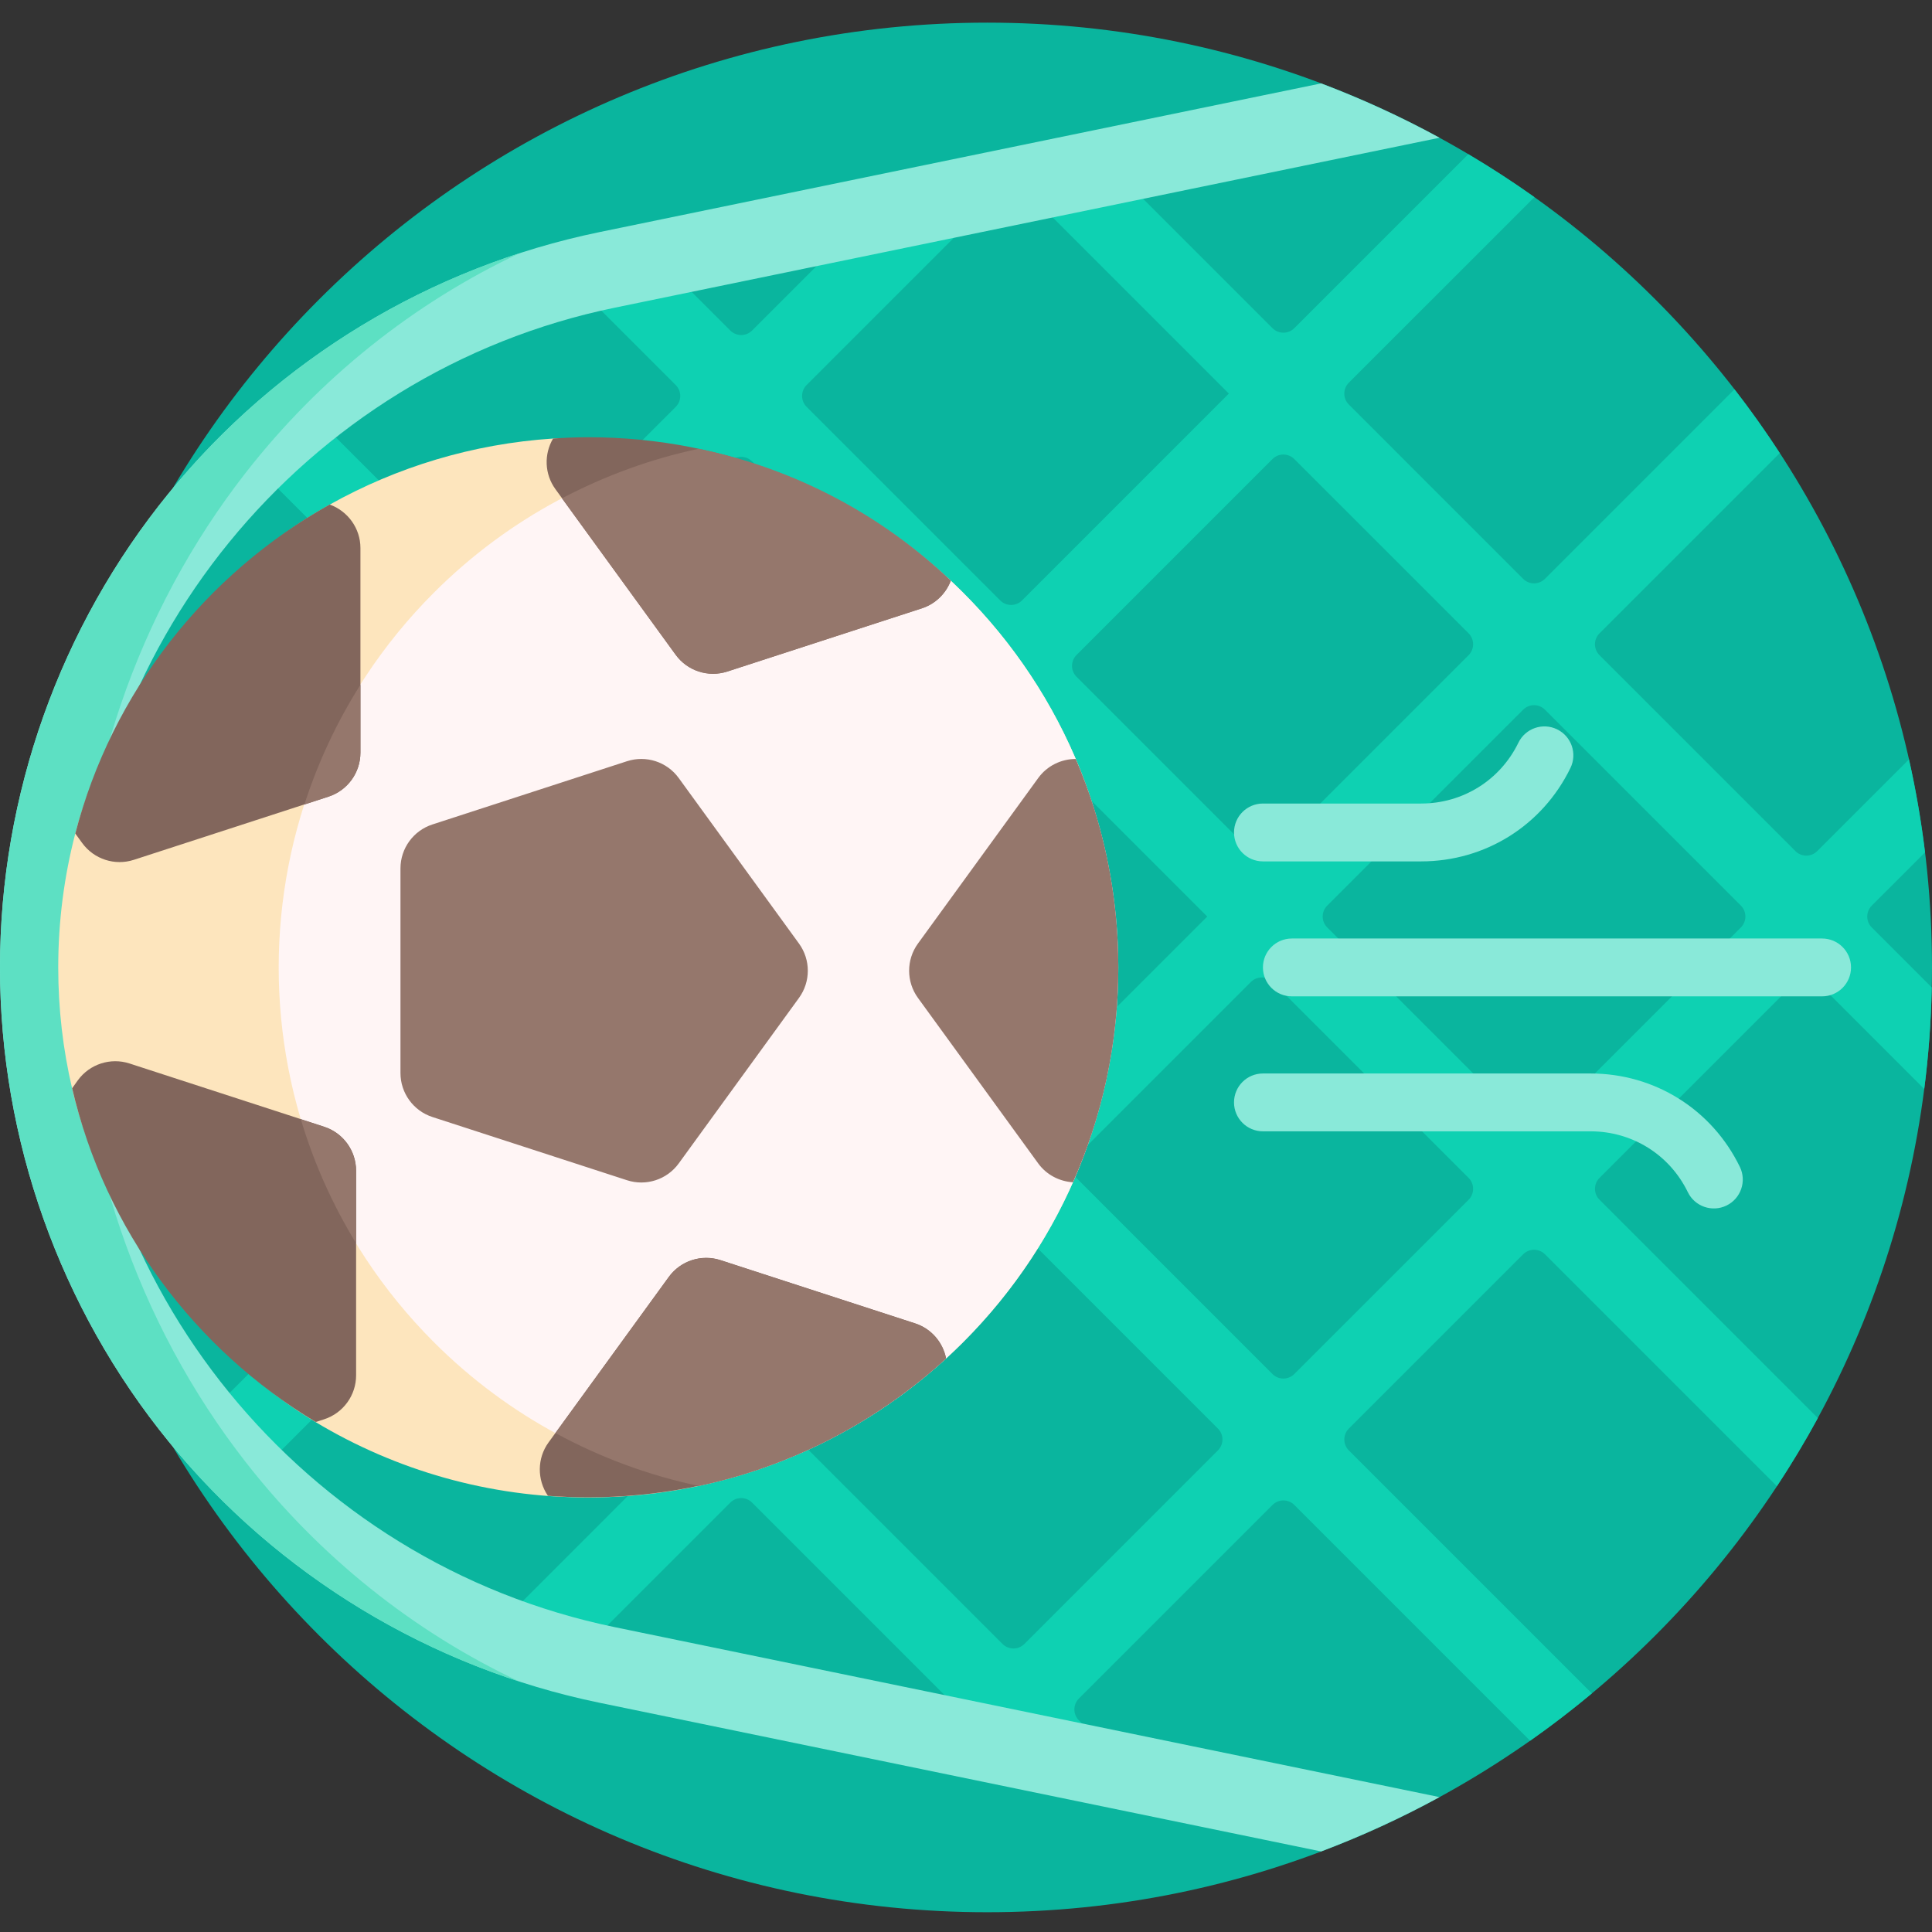 <svg height="512pt" viewBox="0 -6 512 512" width="512pt" xmlns="http://www.w3.org/2000/svg"><rect x="0" y="-6" width="512" height="512" fill="#333333" stroke="none"/><path d="m512 250.379c0 138.281-112.098 250.379-250.379 250.379s-250.379-112.098-250.379-250.379 112.098-250.379 250.379-250.379 250.379 112.098 250.379 250.379zm0 0" fill="#0ab59e"/><path d="m509.941 282.594c1.137-8.836 1.801-17.816 1.992-26.914l-15.898-15.898c-1.594-1.594-1.594-4.184 0-5.781l14.113-14.109c-1.016-8.352-2.438-16.574-4.254-24.652l-24.312 24.309c-1.594 1.598-4.184 1.598-5.781 0l-51.922-51.922c-1.598-1.598-1.598-4.188 0-5.781l47.777-47.777c-3.773-5.805-7.781-11.441-12.008-16.898l-50.223 50.223c-1.598 1.598-4.184 1.598-5.781 0l-46.191-46.195c-1.598-1.594-1.598-4.184 0-5.781l49.176-49.172c-5.668-4.035-11.52-7.824-17.523-11.383l-46.105 46.105c-1.598 1.594-4.188 1.594-5.781 0l-47.336-47.336-53.68 11.062-36.895 36.895c-1.598 1.594-4.188 1.594-5.781 0l-23.301-23.301-9.73 2.004c-4.668.965-9.262 2.098-13.785 3.387l32.363 32.363c1.594 1.594 1.594 4.184 0 5.781l-49.086 49.082-51.738-51.738c-5.32 4.293-10.406 8.859-15.234 13.672l52.523 52.52-57.086 57.086-38.328-38.328c-2.121 7.742-3.879 15.629-5.254 23.652l29.129 29.129-32.07 32.07c.637 8.695 1.711 17.266 3.215 25.688l43.309-43.309 57.086 57.086-65.375 65.371c4.344 5.262 8.961 10.293 13.828 15.078l66-65.996 49.082 49.082c1.598 1.598 1.598 4.184 0 5.781l-52.418 52.422c6.98 2.848 14.172 5.312 21.559 7.344l45.312-45.312c1.598-1.598 4.184-1.598 5.781 0l54.812 54.812-10.566 10.57 23.965 4.938 1.055-1.055 1.602 1.602 36.406 7.504-20.664-20.668c-1.598-1.598-1.598-4.184 0-5.781l51.305-51.301c1.594-1.598 4.184-1.598 5.781 0l62.488 62.488c5.629-3.961 11.086-8.145 16.359-12.543l-64.398-64.398c-1.594-1.598-1.594-4.188 0-5.781l46.195-46.195c1.598-1.594 4.184-1.594 5.781 0l61.465 61.465c3.855-5.855 7.484-11.871 10.848-18.059l-57.859-57.859c-1.598-1.594-1.598-4.184 0-5.781l51.922-51.922c1.598-1.598 4.188-1.598 5.781 0zm-120.746-114.969-51.922 51.926c-1.598 1.594-4.188 1.594-5.781 0l-46.195-46.195c-1.598-1.598-1.598-4.184 0-5.781l51.922-51.922c1.598-1.598 4.188-1.598 5.781 0l46.195 46.191c1.594 1.598 1.594 4.188 0 5.781zm-69.266 69.266-51.977 51.977-51.973-51.977 49.082-49.082c1.598-1.598 4.184-1.598 5.781 0zm-51.355-195.664 57.082 57.082-54.812 54.812c-1.598 1.598-4.184 1.598-5.781 0l-51.305-51.301c-1.594-1.598-1.594-4.188 0-5.781zm-69.266 75.047 51.301 51.301c1.598 1.598 1.598 4.188 0 5.781l-49.082 49.086-57.086-57.086 49.086-49.082c1.594-1.598 4.184-1.598 5.781 0zm-126.402 120.617 57.082-57.082 57.086 57.082-57.086 57.086zm71.535 71.539 57.086-57.086 51.973 51.977-54.191 54.191c-1.598 1.598-4.184 1.598-5.781 0zm121.242 121.242-51.926-51.926c-1.594-1.598-1.594-4.184 0-5.781l54.195-54.191 54.812 54.812c1.598 1.598 1.598 4.184 0 5.781l-51.301 51.305c-1.598 1.594-4.184 1.594-5.781 0zm71.535-71.539-54.812-54.812 49.082-49.086c1.598-1.594 4.188-1.594 5.781 0l51.926 51.926c1.594 1.598 1.594 4.184 0 5.781l-46.195 46.191c-1.594 1.598-4.184 1.598-5.781 0zm66.43-66.426-51.926-51.926c-1.594-1.594-1.594-4.184 0-5.781l51.922-51.922c1.598-1.598 4.188-1.598 5.781 0l51.926 51.922c1.594 1.598 1.594 4.188 0 5.781l-51.926 51.926c-1.594 1.594-4.184 1.594-5.777 0zm0 0" fill="#0ed1b2"/><path d="m214.609 435.867 166.875 34.383c-10.059 5.496-20.539 10.309-31.375 14.402l-135.5-27.918-55.812-11.5c-44.715-9.215-85.227-33.781-114.07-69.172s-44.727-80.027-44.727-125.684 15.883-90.293 44.727-125.684c28.844-35.391 69.355-59.957 114.07-69.168l55.812-11.504 135.5-27.918c10.836 4.094 21.316 8.906 31.375 14.402l-166.875 34.387-51.688 10.648c-82.559 17.012-142.484 90.543-142.484 174.836 0 84.293 59.926 157.824 142.484 174.836zm120.082-228.922c-4.234 0-7.664 3.43-7.664 7.664s3.43 7.668 7.664 7.668h41.91c16.984 0 32.152-9.484 39.582-24.75 1.852-3.809.27-8.395-3.539-10.246-3.809-1.852-8.391-.27-10.246 3.535-4.84 9.949-14.727 16.129-25.797 16.129zm86.809 71.539h-86.809c-4.234 0-7.664 3.43-7.664 7.664 0 4.234 3.43 7.664 7.664 7.664h86.809c11.07 0 20.957 6.18 25.797 16.129 1.852 3.805 6.438 5.387 10.246 3.539 3.809-1.855 5.391-6.441 3.539-10.246-7.43-15.27-22.598-24.75-39.582-24.75zm61.375-35.77h-140.52c-4.234 0-7.664 3.43-7.664 7.664s3.43 7.664 7.664 7.664h140.52c4.234 0 7.664-3.43 7.664-7.664s-3.43-7.664-7.664-7.664zm0 0" fill="#89e9d9"/><path d="m137.652 439.633c-36.258-11.77-68.703-33.852-92.926-63.57-28.844-35.391-44.727-80.027-44.727-125.684s15.883-90.293 44.727-125.684c24.223-29.715 56.668-51.797 92.926-63.57-27.977 13.184-52.918 33.031-72.484 58.09-28.844 36.934-44.73 83.516-44.73 131.164 0 47.648 15.887 94.23 44.73 131.164 19.566 25.059 44.508 44.906 72.484 58.09zm0 0" fill="#5de0c3"/><path d="m295.344 250.379c0 20.27-3.27 39.535-10.996 56.938-21.844 49.211-71.141 83.531-128.449 83.531-26.414 0-51.125-7.289-72.234-19.969-14.59-8.766-26.434-20.105-36.949-33.391-12.605-15.926-22.852-34.645-27.617-55.082-2.402-10.285-3.668-21.008-3.668-32.027 0-12.262 1.57-24.152 4.52-35.488 4.766-18.305 14.148-35.152 25.312-49.75 11.637-15.227 25.297-28 42.113-37.414 17.719-9.918 37.805-16.109 59.203-17.512 1.77-.117 27.973-.555 54.719 7.906 19.836 6.277 39.969 19.742 50.668 29.77 14.066 13.195 25.418 29.25 33.121 47.242 7.262 16.957 10.258 35.633 10.258 55.246zm0 0" fill="#fde5bd"/><path d="m255.223 349.707c-19.949 19.953-44.422 32.609-70.113 38.047-25.688-5.438-50.156-18.094-70.113-38.047-54.855-54.855-54.855-143.797 0-198.656 19.953-19.953 44.426-32.609 70.113-38.047 25.691 5.438 50.16 18.094 70.113 38.047 54.859 54.859 54.859 143.801 0 198.656zm0 0" fill="#fff5f5"/><path d="m85.902 292.59-51.57-16.754c-5.047-1.641-10.578.156-13.699 4.449l-1.516 2.121c8.738 37.5 32.473 69.164 64.566 88.438l2.219-.719c5.051-1.641 8.469-6.348 8.469-11.656v-54.223c0-5.309-3.418-10.016-8.469-11.656zm93.156-125.102c3.121 4.293 8.652 6.09 13.703 4.449l51.566-16.754c3.598-1.168 6.336-3.906 7.633-7.293-25.121-23.562-58.891-38.02-96.051-38.02-3.141 0-6.246.141-9.336.344-2.453 4.168-2.273 9.43.613 13.406zm-91.695-39.785c-32.953 18.453-57.688 49.777-67.41 87.188l1.828 2.52c3.121 4.293 8.652 6.09 13.699 4.449l51.57-16.754c5.051-1.641 8.469-6.348 8.469-11.656v-54.223c0-5.18-3.309-9.777-8.156-11.523zm155.148 216.996-51.57-16.758c-5.051-1.641-10.582.156-13.699 4.453l-31.871 43.867c-3.051 4.195-3.074 9.883-.164 14.148 3.547.266 7.09.402 10.703.402 36.547 0 69.824-13.965 94.809-36.836-.848-4.293-3.934-7.887-8.207-9.277zm0 0" fill="#82665c"/><path d="m179.047 167.523-30.125-41.461c11.523-6.059 23.738-10.488 36.219-13.129.117.023.238.047.355.07 25.629 5.359 48.402 17.66 66.477 34.898-1.293 3.391-4.062 6.148-7.656 7.32l-51.57 16.754c-5.051 1.641-10.582-.156-13.699-4.453zm63.449 177.215-51.566-16.758c-5.051-1.641-10.582.156-13.703 4.453l-30.035 41.34c12.031 6.543 24.852 11.242 37.957 14.016.117-.023.246-.043.367-.066 24.801-5.32 47.156-17.184 65.199-33.699-.852-4.293-3.941-7.898-8.219-9.285zm-155.457-139.598c5.051-1.637 8.469-6.344 8.469-11.652v-18.012c-6.344 10.043-11.293 20.711-14.844 31.738zm-1.148 87.488-6.168-2.004c3.395 11.391 8.289 22.422 14.633 32.82v-19.16c0-5.312-3.418-10.016-8.465-11.656zm199.203-97.492c-3.855-.008-7.602 1.805-9.953 5.047l-31.875 43.867c-3.117 4.293-3.117 10.109 0 14.406l31.875 43.867c2.195 3.023 5.633 4.773 9.211 4.992 7.73-17.406 12.016-36.66 12.016-56.938 0-19.613-4.012-38.285-11.273-55.242zm-105.227 107.188 31.871-43.867c3.121-4.297 3.121-10.113 0-14.406l-31.871-43.867c-3.121-4.297-8.652-6.094-13.703-4.453l-51.566 16.758c-5.051 1.641-8.469 6.344-8.469 11.652v54.223c0 5.309 3.418 10.016 8.469 11.656l51.566 16.754c5.051 1.645 10.582-.156 13.703-4.449zm0 0" fill="#95776c"/></svg>